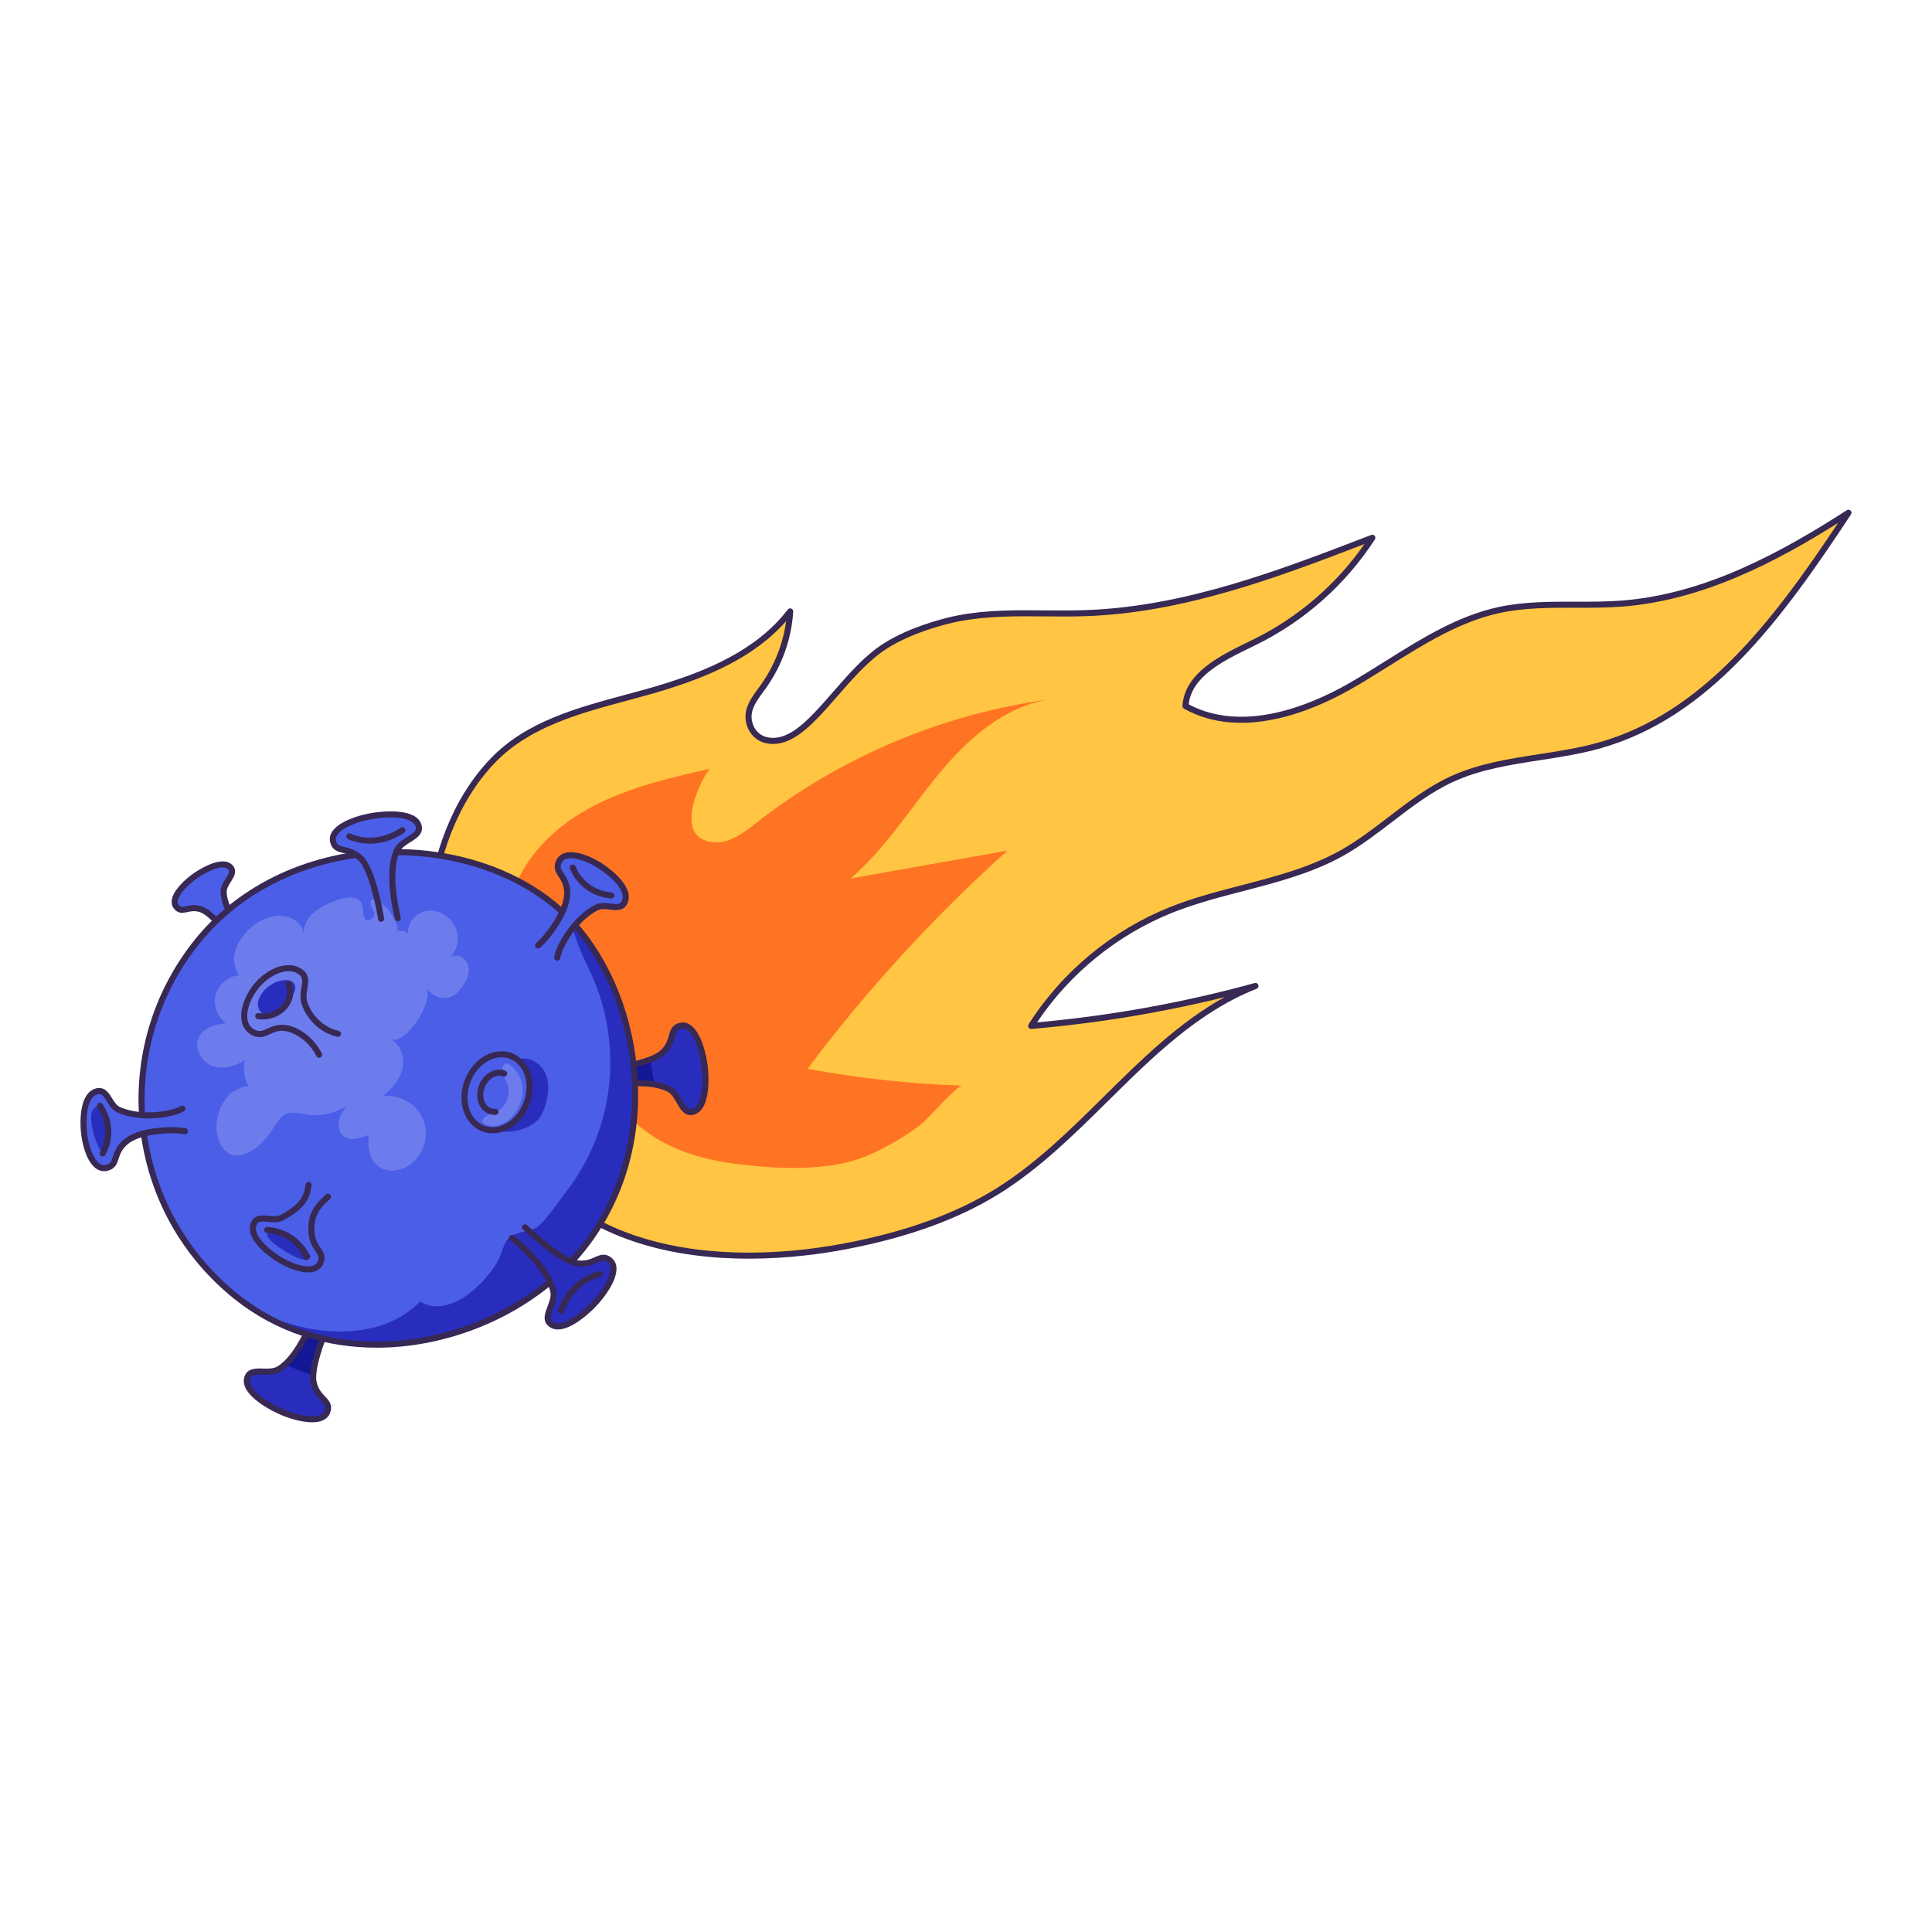<?xml version="1.0" encoding="utf-8"?>
<!-- Designed by Vexels.com - 2020 All Rights Reserved - https://vexels.com/terms-and-conditions/  -->
<svg version="1.1" id="Layer_1" xmlns="http://www.w3.org/2000/svg" xmlns:xlink="http://www.w3.org/1999/xlink" x="0px" y="0px"
	 viewBox="0 0 1200 1200" enable-background="new 0 0 1200 1200" xml:space="preserve">
<g>
	<g>
		<path fill="#FFC543" d="M595.393,384.065c25.934-5.04,52.931-2.273,79.455-3.255c61.46-2.274,120.159-24.681,177.544-46.808
			c-17.952,27.676-43.518,50.358-73.134,64.887c-18.414,9.033-41.604,19.188-42.921,39.655
			c30.925,17.192,69.985,5.762,100.825-11.583c30.839-17.345,59.458-40.615,94.042-48.086c24.903-5.38,50.801-2.033,76.204-3.981
			c50.92-3.905,97.746-28.818,140.711-56.425c-39.657,60.195-85.047,124.745-154.383,144.457
			c-30.284,8.61-63.221,7.834-91.845,20.944c-24.987,11.444-44.351,32.45-68.315,45.905c-32.499,18.246-71.211,21.481-105.845,35.25
			c-35.659,14.176-66.656,39.817-87.264,72.187c47.077-3.974,93.787-12.296,139.34-24.825
			c-63.859,25.084-101.896,91.194-160.148,127.442c-28.602,17.798-61.391,27.897-94.475,34.247
			c-68.003,13.053-147.509,7.011-193.044-45.156c-22.949-26.291-37.628-58.644-51.634-90.267
			c-10.476-23.654-16.615-52.976-13.043-78.844c4.363-31.6,16.191-64.256,39.043-87.8c27.512-28.345,70.097-34.104,106.471-45.461
			c29.37-9.171,59.14-22.356,77.823-46.802c-1.061,16.545-6.808,32.764-16.401,46.286c-3.271,4.61-7.045,9.042-8.752,14.43
			c-2.513,7.934,1.767,17.156,10.08,19.205c11.824,2.913,22.741-6.638,31.189-15.408c12.259-12.726,24.28-29.226,38.371-39.832
			c11.889-8.948,28.965-15.235,43.366-18.863C590.892,385,593.138,384.503,595.393,384.065z"/>
	</g>
	<g>
		<path fill="#FF7422" d="M359.922,505.543c24.442-15.038,52.984-21.667,80.959-28.07c-8.225,10.616-22.582,45.006,3.741,45.704
			c9.469,0.251,17.614-6.194,25.074-12.031c52.351-40.958,115.714-67.704,181.579-76.646c-27.872,4.494-50.563,24.753-68.483,46.568
			c-17.92,21.815-33.052,46.278-54.534,64.597c32.475-5.77,64.95-11.539,97.425-17.309c-45.644,40.99-87.276,86.444-124.11,135.503
			c31.741,5.915,63.932,9.411,96.203,10.446c-3.551-0.114-21.828,21.196-26.062,24.36c-10.297,7.696-21.578,14.379-33.456,19.33
			c-23.37,9.74-54.67,8.14-79.567,5.119c-19.197-2.329-38.486-7.4-54.474-18.278c-14.095-9.59-24.919-23.178-35.173-36.797
			c-15.064-20.007-29.404-40.559-42.985-61.609C301.391,568.196,324.064,527.604,359.922,505.543z"/>
	</g>
	<g>
		<path fill="#372854" d="M465.082,781.785c-44.407,0.002-98.23-10.235-134.361-51.628c-23.852-27.329-38.771-61.017-51.933-90.741
			c-11.735-26.488-16.54-55.598-13.187-79.864c3.533-25.582,13.264-61.764,39.558-88.853c21.97-22.639,53.139-31.036,83.282-39.157
			c7.97-2.147,16.213-4.368,23.974-6.79c25.455-7.948,57.197-20.376,76.892-46.148c0.504-0.658,1.379-0.906,2.158-0.619
			c0.776,0.29,1.268,1.055,1.217,1.884c-1.092,17.014-6.886,33.354-16.746,47.255c-0.618,0.868-1.254,1.732-1.886,2.596
			c-2.732,3.717-5.312,7.226-6.607,11.312c-1.143,3.605-0.728,7.581,1.14,10.908c1.691,3.015,4.39,5.11,7.595,5.901
			c10.724,2.632,20.867-6.046,29.382-14.886c4-4.151,7.901-8.625,12.033-13.362c8.334-9.553,16.948-19.43,26.566-26.669
			c14.059-10.583,33.624-16.562,44.036-19.183c2.272-0.574,4.551-1.079,6.838-1.522c17.713-3.441,36.132-3.279,53.922-3.123
			c8.492,0.074,17.268,0.149,25.823-0.165c61.789-2.287,120.325-24.856,176.938-46.681c0.757-0.298,1.621-0.068,2.14,0.57
			c0.511,0.632,0.559,1.526,0.118,2.21c-18.242,28.123-43.793,50.789-73.888,65.552l-3.048,1.489
			c-17.261,8.406-36.771,17.91-38.716,35.413c34.106,18.108,75.903,0.219,97.917-12.162c8.367-4.704,16.728-9.947,24.812-15.016
			c21.768-13.649,44.275-27.762,69.756-33.268c15.698-3.39,31.948-3.333,47.694-3.327c9.474,0.033,19.246,0.04,28.764-0.691
			c52.514-4.026,100.156-30.634,139.836-56.129c0.743-0.483,1.728-0.377,2.357,0.259c0.625,0.632,0.724,1.616,0.235,2.358
			c-43.161,65.517-87.524,125.922-155.438,145.233c-12.298,3.496-25.169,5.48-37.617,7.399c-18.235,2.812-37.091,5.72-53.962,13.446
			c-13.698,6.274-25.977,15.689-37.852,24.796c-9.617,7.373-19.566,15-30.323,21.04c-19.36,10.869-41.168,16.54-62.256,22.023
			c-14.599,3.796-29.694,7.72-43.815,13.334c-34.106,13.557-63.896,37.705-84.274,68.227c45.587-4.083,91.039-12.296,135.156-24.43
			c0.978-0.272,1.971,0.268,2.287,1.221c0.316,0.949-0.165,1.98-1.099,2.346c-36.15,14.202-64.635,42.363-92.182,69.6
			c-20.911,20.674-42.532,42.054-67.657,57.688c-25.4,15.805-56.514,27.088-95.116,34.498
			C511.335,778.651,489.644,781.783,465.082,781.785z M488.302,385.769c-20.415,23.325-50.422,34.974-74.763,42.575
			c-7.834,2.447-16.114,4.678-24.117,6.834c-29.65,7.987-60.311,16.248-81.565,38.143c-25.584,26.358-35.073,61.721-38.529,86.747
			c-3.257,23.593,1.445,51.959,12.9,77.824c13.055,29.481,27.852,62.894,51.33,89.792c54.834,62.819,152.034,52.078,191.268,44.543
			c38.146-7.32,68.841-18.439,93.84-33.994c24.764-15.413,46.234-36.641,66.999-57.172c23.011-22.748,46.668-46.139,75.024-61.741
			c-39.396,9.722-79.69,16.36-120.068,19.768c-0.713,0.074-1.397-0.289-1.768-0.901c-0.371-0.612-0.36-1.382,0.022-1.985
			c20.823-32.705,52.131-58.604,88.16-72.925c14.338-5.698,29.547-9.654,44.257-13.478c20.856-5.425,42.426-11.031,61.359-21.663
			c10.526-5.91,20.364-13.452,29.878-20.744c12.04-9.233,24.492-18.781,38.576-25.231c17.345-7.945,36.466-10.893,54.955-13.744
			c12.334-1.901,25.088-3.868,37.161-7.299c64.142-18.237,107.208-74.304,148.449-136.319
			c-38.54,24.218-84.042,48.133-134.122,51.973c-9.665,0.741-19.525,0.724-29.058,0.702c-15.544-0.02-31.588-0.061-46.893,3.243
			c-24.834,5.366-47.058,19.301-68.55,32.777c-8.121,5.094-16.522,10.36-24.966,15.11c-22.93,12.895-66.756,31.549-102.66,11.588
			c-0.636-0.353-1.011-1.04-0.963-1.767c1.316-20.446,23.279-31.145,40.929-39.74l3.037-1.483
			c27.705-13.592,51.477-34.02,69.076-59.295c-55.168,21.248-112.204,42.551-172.585,44.784c-8.647,0.322-17.467,0.243-25.996,0.169
			c-17.595-0.16-35.83-0.318-53.168,3.053l0,0c-2.221,0.432-4.434,0.923-6.64,1.478c-10.136,2.553-29.161,8.356-42.69,18.54
			c-9.301,7.002-17.786,16.729-25.992,26.136c-3.982,4.564-8.095,9.283-12.158,13.498c-9.265,9.616-20.455,19.027-32.992,15.93
			c-4.232-1.04-7.776-3.781-9.981-7.713c-2.375-4.232-2.901-9.294-1.445-13.886c1.482-4.68,4.368-8.606,7.158-12.406
			c0.625-0.847,1.246-1.693,1.849-2.544C480.997,413.478,486.379,399.763,488.302,385.769z M595.392,384.065h0.037H595.392z"/>
	</g>
	<g id="XMLID_8_">
		<g>
			<g>
				<path fill="#4B5EE7" d="M373.79,538.486c-9.272-6.305-22.813-10.806-26.449-3.608c-3.636,7.198,4.381,8.094,4.937,19.112
					c0.192,3.759-1.031,8.122-3.017,12.475c-2.075-1.931-4.202-3.797-6.398-5.548c-25.701-20.687-60.834-31.613-96.75-31.669
					c0.193-0.459,0.395-0.902,0.604-1.328c3.317-6.658,15.266-7.98,13.255-15.039c-1.994-7.067-14.89-8.064-27.264-6.296
					c-12.457,1.765-27.477,7.828-25.861,15.79c1.432,7.004,7.612,3.994,14.48,8.584c-28.745,4.002-56.726,15.2-79.456,34.164
					c-2.596,2.142-5.128,4.419-7.579,6.78c-4.123,3.987-8.054,8.252-11.735,12.83c-25.512,31.676-36.662,70.252-34.34,107.915
					c-4.989-0.335-9.987-1.341-14.35-3.26c-6.314-2.803-6.887-13.507-13.921-11.488c-7.035,2.019-8.805,13.662-7.827,24.749
					c0.951,11.161,5.994,24.492,13.874,22.791s3.518-8.493,11.709-15.888c2.82-2.535,6.998-4.316,11.651-5.522
					c5.181,38.345,24.496,74.832,57.018,101.011c3.326,2.674,6.73,5.167,10.205,7.462c10.671,7.059,21.981,12.344,33.676,16.055
					c3.347,1.066,6.756,2.002,10.16,2.796c49.568,11.67,103.914-3.802,141.268-35.112c0.986,2.095,1.706,4.193,2.087,6.265
					c1.333,7.317-7.425,15.552-1.572,19.985c5.836,4.441,16.759-2.499,25.581-11.338c8.898-8.895,17.269-22.783,11.182-28.15
					c-6.078-5.391-9.267,3.193-20.351,1.651c-1.115-0.151-2.35-0.512-3.631-1.015c2.246-2.407,4.385-4.867,6.426-7.404
					c24.289-30.098,34.24-67.393,32.849-103.426c-0.139-3.865-0.42-7.725-0.826-11.547c-3.495-32.976-16.383-64.071-36.271-86.633
					c3.751-4.385,8.281-8.379,13.214-10.904c0.856-0.444,1.765-0.687,2.696-0.797c5.763-0.848,12.524,3.034,15-2.757
					C390.934,553.432,382.988,544.723,373.79,538.486z M290.436,671.424c4.773-12.441,16.815-19.396,26.907-15.525
					c10.092,3.872,14.425,17.086,9.652,29.527c-4.756,12.433-16.815,19.395-26.908,15.524
					C289.996,697.079,285.663,683.865,290.436,671.424z"/>
			</g>
			<g>
				<path fill="#4B5EE7" d="M317.344,655.899c10.092,3.871,14.425,17.086,9.652,29.526c-4.756,12.433-16.815,19.396-26.907,15.524
					c-10.092-3.871-14.425-17.086-9.652-29.526C295.209,658.983,307.251,652.028,317.344,655.899z"/>
			</g>
			<g>
				<path fill="#4B5EE7" d="M143.107,538.765c3.744,4.217-4.105,9.117-4.192,14.85c-0.053,3.587,1.185,7.611,2.949,11.49
					l0.008,0.017c-2.595,2.142-5.128,4.419-7.579,6.78c-3.186-3.292-6.509-6.089-9.254-7.05c-8.145-2.822-11.852,3.18-15.628-1.8
					c-3.776-4.98,4.624-14.193,12.676-19.578C130.078,538.138,139.372,534.523,143.107,538.765z"/>
			</g>
		</g>
		<g>
			<path fill="#6D7CED" d="M181.197,570.417c-2.633-1.196-5.605-1.643-8.511-1.563c-15.835,0.434-34.894,21.741-24.157,36.898
				c-6.667,0.569-12.721,5.611-14.488,12.064s0.875,13.876,6.322,17.762c-6.482,0.672-13.744,2.645-16.709,8.45
				c-3.135,6.139,0.536,14.231,6.669,17.392c6.896,3.552,15.59,1.049,21.766-2.955c-1.407,5.774-0.352,12.106,2.852,17.112
				c-1.706-2.664-10.314,2.385-11.698,3.596c-3.025,2.646-6.02,7.585-7.274,11.356c-2.515,7.567-2.237,16.536,2.714,22.787
				c1.472,1.859,3.39,3.464,5.682,4.072c1.818,0.482,3.752,0.308,5.584-0.114c7.384-1.7,12.921-7.076,17.357-12.933
				c3.415-4.509,5.784-11.08,11.68-12.83c4.352-1.292,9.446,0.799,13.819,1.102c7.931,0.55,15.866-1.329,22.534-5.737
				c-2.004,2.704-3.941,5.569-4.734,8.841c-0.793,3.271-0.237,7.06,2.191,9.392c4.144,3.982,10.927,1.977,16.221-0.259
				c-0.78,6.863,0.125,14.688,5.43,19.111c5.722,4.771,14.733,3.604,20.69-0.87c8.313-6.243,11.614-18.352,7.618-27.95
				c-3.996-9.598-14.914-15.787-25.202-14.287c5.689-4.357,10.763-10.061,12.395-17.039c1.631-6.978-1.073-15.291-7.516-18.429
				c9.239,4.499,27.645-23.573,22.079-32.08c3.549,5.424,11.195,8.386,16.883,5.277c2.238-1.224,3.962-3.205,5.462-5.269
				c2.831-3.897,5.111-8.73,3.984-13.413c-1.126-4.683-7.106-8.165-11.005-5.338c3.398-3.777,5.031-9.081,4.344-14.116
				c-1.548-11.359-15.454-19.257-25.389-12.03c-3.602,2.62-5.715,7.161-5.4,11.603c-1.759-1.979-4.909-2.553-7.253-1.321
				c3.194-1.679-4.15-12.946-5.425-14.296c-1.55-1.64-11.489-9.629-10.499-2.93c0.209,1.413,1.037,2.643,1.633,3.94
				c0.597,1.298,0.952,2.878,0.231,4.111c-0.44,0.753-1.218,1.25-2.02,1.592c-1.069,0.456-2.45,0.631-3.277-0.185
				c-0.352-0.348-0.544-0.824-0.69-1.297c-0.794-2.565-0.509-5.371-1.329-7.928c-2.753-8.591-18.37-1.887-23.567,0.848
				c-6.802,3.579-12.96,9.637-12.642,17.868c-0.14-3.632-2.404-6.984-5.451-8.965C182.493,571.062,181.856,570.716,181.197,570.417z
				"/>
		</g>
		<g>
			<path fill="#292DBD" d="M437.822,663.59c1.202,12.435-0.373,25.275-7.516,26.977c-7.134,1.677-7.924-10.317-14.434-13.929
				c-2.552-1.42-5.595-2.363-8.888-2.964c-4.059-0.752-8.472-0.949-12.733-0.869c-0.139-3.865-0.42-7.725-0.826-11.547
				c3.859-0.935,7.723-2.036,11.011-3.358c2.962-1.189,5.456-2.546,7.1-4.056c8.245-7.584,3.637-15.51,11.656-16.784
				C431.194,635.794,436.605,651.08,437.822,663.59z"/>
		</g>
		<g>
			<path fill="#292DBD" d="M194.757,858.497c2.265,10.952,11.436,11.08,8.405,18.607c-3.031,7.527-18.915,4.312-30.28-1.09
				c-11.283-5.358-21.493-13.31-19.254-20.3c2.214-7,12.906-1.506,19.343-5.23c1.513-0.875,2.956-1.985,4.355-3.277
				c5.287-4.821,9.706-12.182,12.927-18.652c3.347,1.066,6.756,2.002,10.16,2.796c-2.656,7.105-5.559,16.209-5.9,22.839
				C194.424,855.787,194.497,857.247,194.757,858.497z"/>
		</g>
		<g>
			<path fill="#292DBD" d="M357.21,574.693c-0.141,0.052-0.284,0.104-0.424,0.157c-0.153,0.557-0.423,1.087-0.826,1.557
				c0.076,0.391,0.137,0.788,0.227,1.171c2.478,10.708,8.082,20.356,12.389,30.47c10.726,25.193,13.331,53.796,7.354,80.521
				c-4.221,18.794-12.66,36.583-24.404,51.833c-4.952,6.404-10.254,14.282-15.786,20.017c-5.711,5.921-15.713,3.502-20.572,9.494
				c-2.612,3.194-3.706,9.4-5.884,13.168c-4.59,7.912-10.725,14.934-18.001,20.486c-8.711,6.637-21.322,11.034-30.279,4.745
				c-20.219,21.038-54.08,22.39-81.897,13.611c-7.765-2.448-15.313-5.612-22.531-9.423c10.671,7.059,21.981,12.344,33.676,16.055
				c3.347,1.066,6.756,2.002,10.16,2.796c49.568,11.67,103.914-3.802,141.268-35.112c0.986,2.095,1.706,4.193,2.087,6.265
				c1.333,7.317-7.425,15.552-1.572,19.985c5.836,4.441,16.759-2.499,25.581-11.338c8.898-8.895,17.269-22.783,11.182-28.15
				c-6.078-5.391-9.267,3.193-20.351,1.651c-1.115-0.151-2.35-0.512-3.631-1.015c2.246-2.407,4.385-4.867,6.426-7.404
				c24.289-30.098,34.24-67.393,32.849-103.426c-0.139-3.865-0.42-7.725-0.826-11.547
				C389.933,628.316,377.065,597.25,357.21,574.693z"/>
		</g>
		<g>
			<path fill="#292DBD" d="M334.857,694.615c1.752-2.241,2.858-4.917,3.738-7.622c2.23-6.854,3.053-14.631-0.191-21.068
				c-3.243-6.437-11.606-10.582-18.022-7.296c5.206,4.71,7.752,12.024,7.182,19.021c-0.473,5.796-2.973,11.315-6.663,15.769
				c-3.225,3.891-7.748,5.464-11.187,8.739C317.363,704.587,329.861,701.007,334.857,694.615z"/>
		</g>
		<g>
			<path fill="#292DBD" d="M65.633,692.434c-0.289-1.868-0.731-3.975-2.35-4.95c-1.895-1.142-4.516,0.019-5.654,1.916
				c-1.138,1.897-1.154,4.248-0.975,6.453c0.546,6.712,2.608,13.297,5.99,19.121c0.241,0.415,0.506,0.844,0.926,1.078
				C67.514,718.247,65.999,694.795,65.633,692.434z"/>
		</g>
		<g>
			<path fill="#292DBD" d="M181.855,618.055c1.215-2.035,2.163-4.608,1.072-6.711c-1.277-2.459-4.624-2.92-7.359-2.48
				c-5.657,0.911-10.83,4.466-13.71,9.419c-1.276,2.195-2.124,4.823-1.45,7.27C163.699,637.506,179.104,622.663,181.855,618.055z"/>
		</g>
		<g>
			<path fill="#292DBD" d="M192.501,779.641c0.165,0.354,0.325,0.744,0.237,1.125c-0.091,0.39-0.424,0.675-0.766,0.884
				c-2.509,1.533-5.73,0.315-8.397-0.921c-3.437-1.593-25.46-13.595-14.623-16.678C177.756,761.546,189.28,772.714,192.501,779.641z
				"/>
		</g>
		<g>
			<path fill="#141796" d="M200.412,831.35c-2.656,7.105-5.559,16.209-5.9,22.839c-0.165-0.045-0.322-0.074-0.486-0.119
				c-5.947-1.543-11.442-3.912-16.7-6.864c5.287-4.821,9.706-12.182,12.927-18.652C193.6,829.621,197.008,830.556,200.412,831.35z"
				/>
		</g>
		<g>
			<path fill="#141796" d="M404.436,657.901c-0.04,0.96-0.043,1.781-0.025,2.428c0.173,4.545,1.344,8.949,2.573,13.346
				c-4.059-0.752-8.472-0.949-12.733-0.869c-0.139-3.865-0.42-7.725-0.826-11.547C397.284,660.324,401.148,659.223,404.436,657.901z
				"/>
		</g>
		<g>
			<path fill="#6D7CED" d="M315.797,675.672c-0.434-2.382-1.687-4.521-2.598-6.764c-0.911-2.243-1.473-4.832-0.5-7.05
				c0.186-0.423,0.439-0.839,0.833-1.083c0.874-0.541,2.007-0.034,2.857,0.543c5.278,3.581,8.36,10.008,8.312,16.386
				s-3.072,12.582-7.751,16.915c-3.651,3.381-8.887,5.948-13.92,4.348c-3.863-1.228-4.612-3.019-1.493-5.402
				c3.301-2.522,7.481-2.214,10.417-5.533C314.747,684.875,316.563,679.88,315.797,675.672z"/>
		</g>
	</g>
	<g>
		<g>
			<path fill="#372854" d="M233.976,837.075c-30.838,0-62.05-9.044-88.792-30.571c-31.746-25.555-52.242-61.859-57.705-102.228
				c-0.14-1.029,0.581-1.978,1.61-2.118c1.048-0.134,1.982,0.581,2.118,1.614c5.338,39.409,25.345,74.852,56.337,99.798
				c60.458,48.674,144.523,31.808,192.927-8.768c0.794-0.671,1.982-0.563,2.651,0.233c0.669,0.798,0.566,1.983-0.232,2.653
				C314.703,821.316,274.667,837.075,233.976,837.075z"/>
		</g>
		<g>
			<path fill="#372854" d="M354.97,785.531c-0.46,0-0.919-0.167-1.283-0.504c-0.761-0.708-0.805-1.899-0.096-2.66
				c2.224-2.391,4.357-4.851,6.345-7.312c50.606-62.714,37.22-152.223-4.202-199.191c-0.688-0.779-0.614-1.969,0.165-2.656
				c0.783-0.688,1.971-0.616,2.658,0.167c42.433,48.111,56.146,139.804,4.305,204.044c-2.04,2.529-4.232,5.057-6.515,7.511
				C355.977,785.329,355.474,785.531,354.97,785.531z"/>
		</g>
		<g>
			<path fill="#372854" d="M349.257,568.355c-0.463,0-0.923-0.169-1.287-0.509c-2.051-1.921-4.165-3.761-6.283-5.463
				c-24.613-19.812-59.451-31.203-95.583-31.251c-1.037-0.002-1.879-0.846-1.879-1.884s0.846-1.88,1.882-1.88c0,0,0,0,0.004,0
				c36.97,0.05,72.668,11.742,97.936,32.082c2.191,1.763,4.375,3.664,6.496,5.651c0.757,0.71,0.798,1.901,0.088,2.66
				C350.261,568.155,349.761,568.355,349.257,568.355z"/>
		</g>
		<g>
			<path fill="#372854" d="M88.221,694.54c-0.989,0-1.816-0.768-1.879-1.765c-2.46-39.549,9.878-78.342,34.746-109.231
				c23.672-29.408,59.175-48.745,99.976-54.453c1-0.151,1.978,0.572,2.125,1.603c0.143,1.029-0.574,1.982-1.603,2.125
				c-39.849,5.573-74.495,24.426-97.564,53.085C99.743,616.062,87.699,653.933,90.1,692.541c0.066,1.039-0.724,1.932-1.761,1.996
				C88.299,694.539,88.258,694.54,88.221,694.54z"/>
		</g>
		<g>
			<path fill="#372854" d="M236.704,572.552c-0.908,0-1.71-0.662-1.857-1.59c-1.265-8.042-5.893-30.253-12.044-36.365
				c-3.364-3.344-6.658-4.116-9.566-4.798c-3.504-0.822-7.125-1.671-8.228-7.053c-0.46-2.244,0.059-4.445,1.533-6.54
				c4.235-6.005,16.059-10.099,25.9-11.494c6.132-0.868,26.36-2.884,29.349,7.658c1.533,5.414-2.937,8.219-6.882,10.691
				c-2.621,1.643-5.331,3.34-6.511,5.704c-6.684,13.369,0.438,40.757,0.511,41.03c0.265,1.005-0.335,2.035-1.338,2.301
				c-1.007,0.263-2.033-0.335-2.301-1.338c-0.312-1.18-7.551-29.051-0.239-43.677c1.654-3.307,4.959-5.38,7.879-7.209
				c4.187-2.627,5.952-4.033,5.257-6.476c-1.386-4.904-11.518-6.895-25.194-4.956c-10.695,1.515-20.294,5.601-23.353,9.935
				c-0.864,1.23-1.165,2.414-0.919,3.618c0.585,2.875,1.846,3.309,5.393,4.141c3.059,0.717,7.243,1.697,11.364,5.794
				c8.279,8.228,12.915,37.22,13.11,38.45c0.162,1.028-0.54,1.991-1.566,2.153C236.902,572.545,236.803,572.552,236.704,572.552z"/>
		</g>
		<g>
			<path fill="#372854" d="M193.822,883.414c-6.684,0-15.081-2.529-21.746-5.695c-5.588-2.656-23.573-12.134-20.253-22.575
				c1.71-5.362,6.948-5.244,11.643-5.121c3.085,0.081,6.29,0.153,8.573-1.165c5.511-3.176,11.224-10.487,16.529-21.139
				c0.46-0.934,1.596-1.307,2.522-0.847c0.93,0.463,1.309,1.594,0.846,2.524c-5.713,11.481-11.776,19.127-18.014,22.724
				c-3.206,1.847-7.118,1.748-10.548,1.667c-4.926-0.105-7.191,0.079-7.963,2.5c-1.544,4.857,5.801,12.105,18.283,18.033
				c9.753,4.636,20.007,6.527,24.959,4.594c1.401-0.548,2.305-1.368,2.765-2.507c1.096-2.724,0.287-3.779-2.217-6.432
				c-2.154-2.283-5.103-5.41-6.279-11.099c-1.136-5.482,0.79-14.961,5.72-28.178c0.364-0.976,1.452-1.465,2.423-1.105
				c0.974,0.362,1.471,1.447,1.107,2.421c-4.548,12.187-6.526,21.457-5.566,26.099c0.963,4.645,3.287,7.107,5.334,9.277
				c2.467,2.618,5.022,5.323,2.971,10.421c-0.857,2.127-2.5,3.676-4.886,4.61C198.26,883.109,196.142,883.414,193.822,883.414z"/>
		</g>
		<g>
			<path fill="#372854" d="M428.928,692.614c-4.268,0-6.533-3.996-8.559-7.573c-1.526-2.689-3.103-5.472-5.412-6.755
				c-4.61-2.568-11.529-3.79-20.669-3.605c-0.015,0-0.026,0-0.037,0c-1.022,0-1.864-0.82-1.882-1.846
				c-0.018-1.04,0.805-1.899,1.846-1.919c9.82-0.169,17.375,1.186,22.573,4.079c3.232,1.798,5.158,5.195,6.853,8.191
				c2.437,4.298,3.754,6.141,6.235,5.54c4.963-1.171,7.401-11.198,6.07-24.95c-1.04-10.752-4.698-20.525-8.893-23.77
				c-1.187-0.917-2.349-1.272-3.573-1.083c-2.897,0.461-3.386,1.698-4.375,5.209c-0.853,3.02-2.018,7.158-6.29,11.094
				c-3.217,2.963-9.595,5.607-18.952,7.858c-1.026,0.237-2.026-0.382-2.272-1.39c-0.243-1.011,0.379-2.028,1.39-2.272
				c10.871-2.614,15.4-5.232,17.283-6.965c3.489-3.215,4.408-6.472,5.217-9.345c0.978-3.463,1.985-7.044,7.412-7.906
				c2.279-0.368,4.437,0.254,6.467,1.822c5.809,4.494,9.378,16.489,10.338,26.384c0.596,6.162,1.71,26.461-8.952,28.979
				C430.101,692.542,429.498,692.614,428.928,692.614z"/>
		</g>
		<g>
			<path fill="#372854" d="M134.29,573.776c-0.493,0-0.982-0.191-1.353-0.572c-4.368-4.505-7.044-6.062-8.522-6.575
				c-3.338-1.158-5.812-0.608-8.004-0.125c-2.713,0.597-5.776,1.276-8.5-2.312c-1.125-1.48-1.54-3.342-1.199-5.382
				c0.956-5.706,7.882-12.601,14.327-16.904c4.033-2.695,17.65-10.98,23.481-4.399c3.085,3.487,0.724,7.226-1.169,10.231
				c-1.239,1.963-2.518,3.993-2.548,5.904c-0.044,2.948,0.886,6.546,2.765,10.691c0.43,0.947,0.011,2.062-0.937,2.493
				c-0.926,0.426-2.059,0.013-2.489-0.937c-2.114-4.656-3.158-8.796-3.103-12.305c0.044-2.969,1.684-5.564,3.129-7.855
				c2.096-3.322,2.581-4.544,1.533-5.728c-2.456-2.778-9.919-0.748-18.573,5.035c-6.713,4.485-12.055,10.538-12.702,14.397
				c-0.173,1.017-0.011,1.829,0.485,2.482c1.217,1.61,1.985,1.509,4.687,0.915c2.408-0.537,5.709-1.265,10.051,0.244
				c2.746,0.952,6.015,3.41,9.992,7.509c0.721,0.746,0.702,1.937-0.044,2.662C135.235,573.6,134.761,573.776,134.29,573.776z"/>
		</g>
		<g>
			<path fill="#372854" d="M229.741,524.036c-7.934,0-13.261-2.713-13.639-2.912c-0.919-0.483-1.272-1.616-0.79-2.537
				c0.482-0.923,1.61-1.278,2.537-0.8c0.585,0.305,14.544,7.323,31.058-3.654c0.857-0.575,2.033-0.342,2.607,0.526
				c0.577,0.866,0.342,2.035-0.526,2.61C243.097,522.512,235.686,524.036,229.741,524.036z"/>
		</g>
		<g>
			<path fill="#372854" d="M346.54,825.768c-1.978,0-3.842-0.526-5.489-1.778c-4.482-3.406-2.588-8.336-0.919-12.684
				c1.107-2.886,2.25-5.871,1.776-8.469c-2.691-14.702-24.838-32.316-25.062-32.492c-0.816-0.643-0.956-1.827-0.313-2.643
				s1.827-0.952,2.643-0.313c0.96,0.755,23.489,18.685,26.437,34.77c0.662,3.64-0.735,7.281-1.967,10.496
				c-1.772,4.616-2.338,6.801-0.316,8.338c4.059,3.085,13.353-1.403,23.117-11.174c7.64-7.634,12.86-16.671,12.698-21.972
				c-0.044-1.505-0.515-2.632-1.434-3.447c-2.195-1.943-3.463-1.54-6.805-0.07c-2.868,1.261-6.794,3-12.562,2.195
				c-11.562-1.603-32.687-21.992-33.58-22.86c-0.743-0.724-0.761-1.915-0.037-2.662c0.721-0.746,1.912-0.763,2.662-0.04
				c5.842,5.669,22.886,20.643,31.47,21.834c4.698,0.645,7.801-0.711,10.533-1.914c3.294-1.447,6.702-2.941,10.812,0.697
				c1.717,1.518,2.629,3.588,2.706,6.151c0.224,7.345-6.772,17.724-13.801,24.75C365.558,816.033,355.04,825.766,346.54,825.768z"/>
		</g>
		<g>
			<path fill="#372854" d="M348.518,816.093c-0.21,0-0.419-0.035-0.629-0.108c-0.978-0.346-1.493-1.421-1.147-2.401
				c7.375-20.86,24.834-23.922,25.573-24.044c1-0.156,1.985,0.526,2.154,1.551c0.169,1.024-0.522,1.993-1.544,2.164
				c-0.654,0.11-16.025,2.897-22.632,21.582C350.018,815.612,349.294,816.093,348.518,816.093z"/>
		</g>
		<g>
			<path fill="#372854" d="M191.348,790.329c-6.507,0-14.507-3.608-20.04-7.191c-4.643-3.009-19.481-13.606-15.441-23.669
				c2.096-5.217,7.018-4.719,10.974-4.311c2.658,0.265,5.401,0.548,7.489-0.57c12.996-6.987,14.65-12.435,15.459-18.832
				c0.132-1.033,1.099-1.75,2.103-1.63c1.033,0.131,1.761,1.074,1.632,2.105c-1.059,8.369-4.25,14.597-17.415,21.674
				c-3.096,1.664-6.581,1.311-9.647,0.998c-4.397-0.45-6.151-0.397-7.103,1.971c-2.36,5.88,6.062,13.967,13.992,19.104
				c7.654,4.958,16.169,7.516,20.72,6.25c1.478-0.415,2.485-1.215,3.073-2.441c1.375-2.862,0.566-4.05-1.21-6.647
				c-1.647-2.41-3.901-5.708-4.312-11.41c-0.871-12.105,4.165-17.731,10.842-23.827c0.768-0.7,1.96-0.643,2.658,0.119
				c0.702,0.768,0.647,1.96-0.121,2.66c-6.301,5.755-10.378,10.312-9.621,20.777c0.335,4.687,2.103,7.274,3.662,9.555
				c1.875,2.743,3.816,5.579,1.5,10.401c-1.055,2.197-2.941,3.732-5.452,4.437C193.925,790.18,192.668,790.329,191.348,790.329z"/>
		</g>
		<g>
			<path fill="#372854" d="M190.352,782.701c-0.765,0-1.485-0.472-1.768-1.232c-0.217-0.586-5.518-14.389-22.728-15.621
				c-1.037-0.074-1.816-0.974-1.743-2.011c0.077-1.039,0.993-1.818,2.015-1.743c19.698,1.408,25.746,17.4,25.992,18.081
				c0.357,0.976-0.147,2.051-1.121,2.41C190.786,782.664,190.569,782.701,190.352,782.701z"/>
		</g>
		<g>
			<path fill="#372854" d="M64.648,727.468c-1.783,0-3.522-0.597-5.107-1.766c-5.772-4.255-8.621-14.994-9.309-22.897
				c-0.478-5.513-1.224-23.729,9.198-26.718c5.379-1.539,8.033,2.645,10.143,6.015c1.419,2.263,2.886,4.601,5.044,5.559
				c13,5.744,31.801,2.827,37.713-0.678c0.893-0.529,2.048-0.239,2.577,0.66c0.533,0.893,0.235,2.048-0.658,2.579
				c-7.331,4.351-27.485,6.921-41.154,0.882c-3.213-1.425-5.073-4.388-6.709-7.002c-2.353-3.748-3.448-5.088-5.919-4.397
				c-6.092,1.748-7.301,13.36-6.485,22.775c0.79,9.088,3.996,17.391,7.794,20.191c1.232,0.91,2.471,1.215,3.816,0.928
				c3.103-0.671,3.54-2.04,4.5-5.039c0.89-2.779,2.107-6.584,6.353-10.408c9.136-8.233,30.117-8.886,38.815-7.393
				c1.026,0.175,1.713,1.147,1.54,2.173c-0.18,1.026-1.162,1.708-2.173,1.537c-8.353-1.423-27.955-0.46-35.661,6.482
				c-3.493,3.143-4.448,6.127-5.29,8.757c-1.015,3.165-2.062,6.439-7.29,7.572C65.806,727.404,65.226,727.468,64.648,727.468z"/>
		</g>
		<g>
			<path fill="#372854" d="M63.759,718.296c-0.338,0-0.684-0.092-0.996-0.285c-0.879-0.55-1.147-1.71-0.599-2.592
				c0.327-0.531,7.967-13.195-1.629-27.529c-0.581-0.864-0.349-2.033,0.515-2.612c0.864-0.579,2.037-0.349,2.61,0.517
				c10.989,16.413,2.077,31.009,1.695,31.621C64.998,717.985,64.384,718.296,63.759,718.296z"/>
		</g>
		<g>
			<path fill="#372854" d="M346.121,596.704c-0.092,0-0.184-0.005-0.279-0.02c-1.026-0.151-1.739-1.108-1.588-2.136
				c1.246-8.437,11.956-25.704,25.261-32.503c3.125-1.596,6.595-1.173,9.669-0.798c4.382,0.54,6.14,0.524,7.14-1.82
				c2.485-5.831-5.768-14.09-13.592-19.391c-7.548-5.116-16.011-7.853-20.581-6.684c-1.493,0.386-2.515,1.164-3.129,2.38
				c-1.434,2.831-0.647,4.033,1.074,6.667c1.596,2.443,3.783,5.787,4.07,11.496c0.629,12.285-12.099,28.985-18.731,34.792
				c-0.776,0.684-1.967,0.608-2.654-0.175c-0.684-0.783-0.607-1.972,0.176-2.656c6.371-5.581,17.978-21.411,17.452-31.77
				c-0.239-4.693-1.952-7.314-3.463-9.627c-1.82-2.781-3.698-5.658-1.283-10.43c1.103-2.175,3.018-3.669,5.544-4.322
				c6.945-1.796,17.077,2.763,23.636,7.209c4.581,3.105,19.198,14.009,14.945,23.985c-2.202,5.175-7.107,4.57-11.062,4.081
				c-2.647-0.324-5.393-0.66-7.496,0.414c-12.658,6.467-22.246,22.904-23.246,29.698
				C347.842,596.031,347.036,596.704,346.121,596.704z"/>
		</g>
		<g>
			<path fill="#372854" d="M379.76,558.072c-0.059,0-0.118-0.002-0.176-0.007c-19.669-1.818-25.378-17.935-25.613-18.621
				c-0.335-0.982,0.191-2.048,1.173-2.384c0.978-0.342,2.051,0.186,2.39,1.165c0.206,0.592,5.217,14.503,22.397,16.09
				c1.037,0.096,1.798,1.013,1.702,2.048C381.539,557.339,380.72,558.072,379.76,558.072z"/>
		</g>
		<g>
			<path fill="#372854" d="M198.227,657.012c-0.684,0-1.346-0.377-1.68-1.031c-5.345-10.54-15.639-16.217-22.463-15.678
				c-2.482,0.208-4.467,1.118-6.386,1.996c-3.048,1.395-6.198,2.835-10.467,1.006c-3.445-1.474-5.812-4.178-6.845-7.82
				c-1.732-6.116,0.529-14.649,5.901-22.266c5.092-7.226,13.103-12.551,20.411-13.57c4.482-0.623,8.511,0.388,11.651,2.932
				c3.974,3.219,3.235,7.612,2.581,11.489c-0.36,2.138-0.732,4.349-0.441,6.491c0.746,5.494,7.334,16.913,19.849,19.698
				c1.015,0.226,1.654,1.233,1.43,2.248c-0.224,1.011-1.213,1.649-2.246,1.428c-15.165-3.377-21.981-17.117-22.761-22.867
				c-0.371-2.709,0.07-5.32,0.46-7.623c0.654-3.897,0.923-6.187-1.239-7.937c-2.342-1.893-5.268-2.618-8.765-2.129
				c-6.228,0.866-13.404,5.693-17.853,12.009c-4.735,6.713-6.787,14.02-5.357,19.071c0.724,2.546,2.305,4.358,4.702,5.386
				c2.743,1.165,4.603,0.322,7.423-0.969c2.11-0.967,4.5-2.062,7.636-2.323c9.39-0.801,20.614,6.834,26.139,17.726
				c0.471,0.927,0.099,2.059-0.827,2.529C198.804,656.947,198.514,657.012,198.227,657.012z"/>
		</g>
		<g>
			<path fill="#372854" d="M162.974,633.205c-1.699,0-2.816-0.206-2.948-0.232c-1.018-0.197-1.68-1.18-1.485-2.199
				c0.195-1.018,1.147-1.698,2.198-1.498c0.327,0.061,8.073,1.425,14.066-4.704c5.761-5.89,2.783-12.274,2.654-12.542
				c-0.449-0.934-0.063-2.059,0.868-2.513c0.923-0.447,2.055-0.079,2.511,0.849c1.526,3.081,2.794,10.566-3.342,16.838
				C172.481,632.33,166.481,633.205,162.974,633.205z"/>
		</g>
		<g>
			<path fill="#372854" d="M305.934,703.913c-2.224,0-4.419-0.399-6.515-1.202c-5.423-2.075-9.515-6.594-11.518-12.72
				c-1.96-5.987-1.684-12.82,0.776-19.239c5.132-13.393,18.286-20.845,29.341-16.614l0,0c11.051,4.233,15.867,18.569,10.739,31.961
				c-2.46,6.419-6.816,11.689-12.272,14.836C313.063,702.912,309.46,703.913,305.934,703.913z M311.522,656.71
				c-7.768,0-15.75,6.035-19.331,15.388c-2.151,5.616-2.404,11.555-0.713,16.722c1.643,5.029,4.941,8.713,9.287,10.377
				c4.349,1.66,9.265,1.119,13.838-1.52c4.709-2.719,8.489-7.307,10.64-12.923c4.386-11.452,0.54-23.61-8.57-27.101l0,0
				C315,657.014,313.265,656.71,311.522,656.71z"/>
		</g>
		<g>
			<path fill="#372854" d="M307.269,692.485c-1.265,0-2.5-0.226-3.676-0.675c-6.173-2.366-8.893-10.292-6.066-17.671
				c2.827-7.377,10.143-11.463,16.316-9.097c0.971,0.371,1.456,1.46,1.085,2.43c-0.371,0.972-1.46,1.456-2.43,1.085
				c-4.224-1.614-9.371,1.483-11.456,6.928c-2.085,5.441-0.335,11.185,3.897,12.809c0.871,0.331,1.79,0.478,2.757,0.414
				c1.026-0.042,1.93,0.728,1.993,1.763c0.063,1.039-0.724,1.93-1.765,1.994C307.706,692.478,307.486,692.485,307.269,692.485z"/>
		</g>
	</g>
</g>
</svg>
